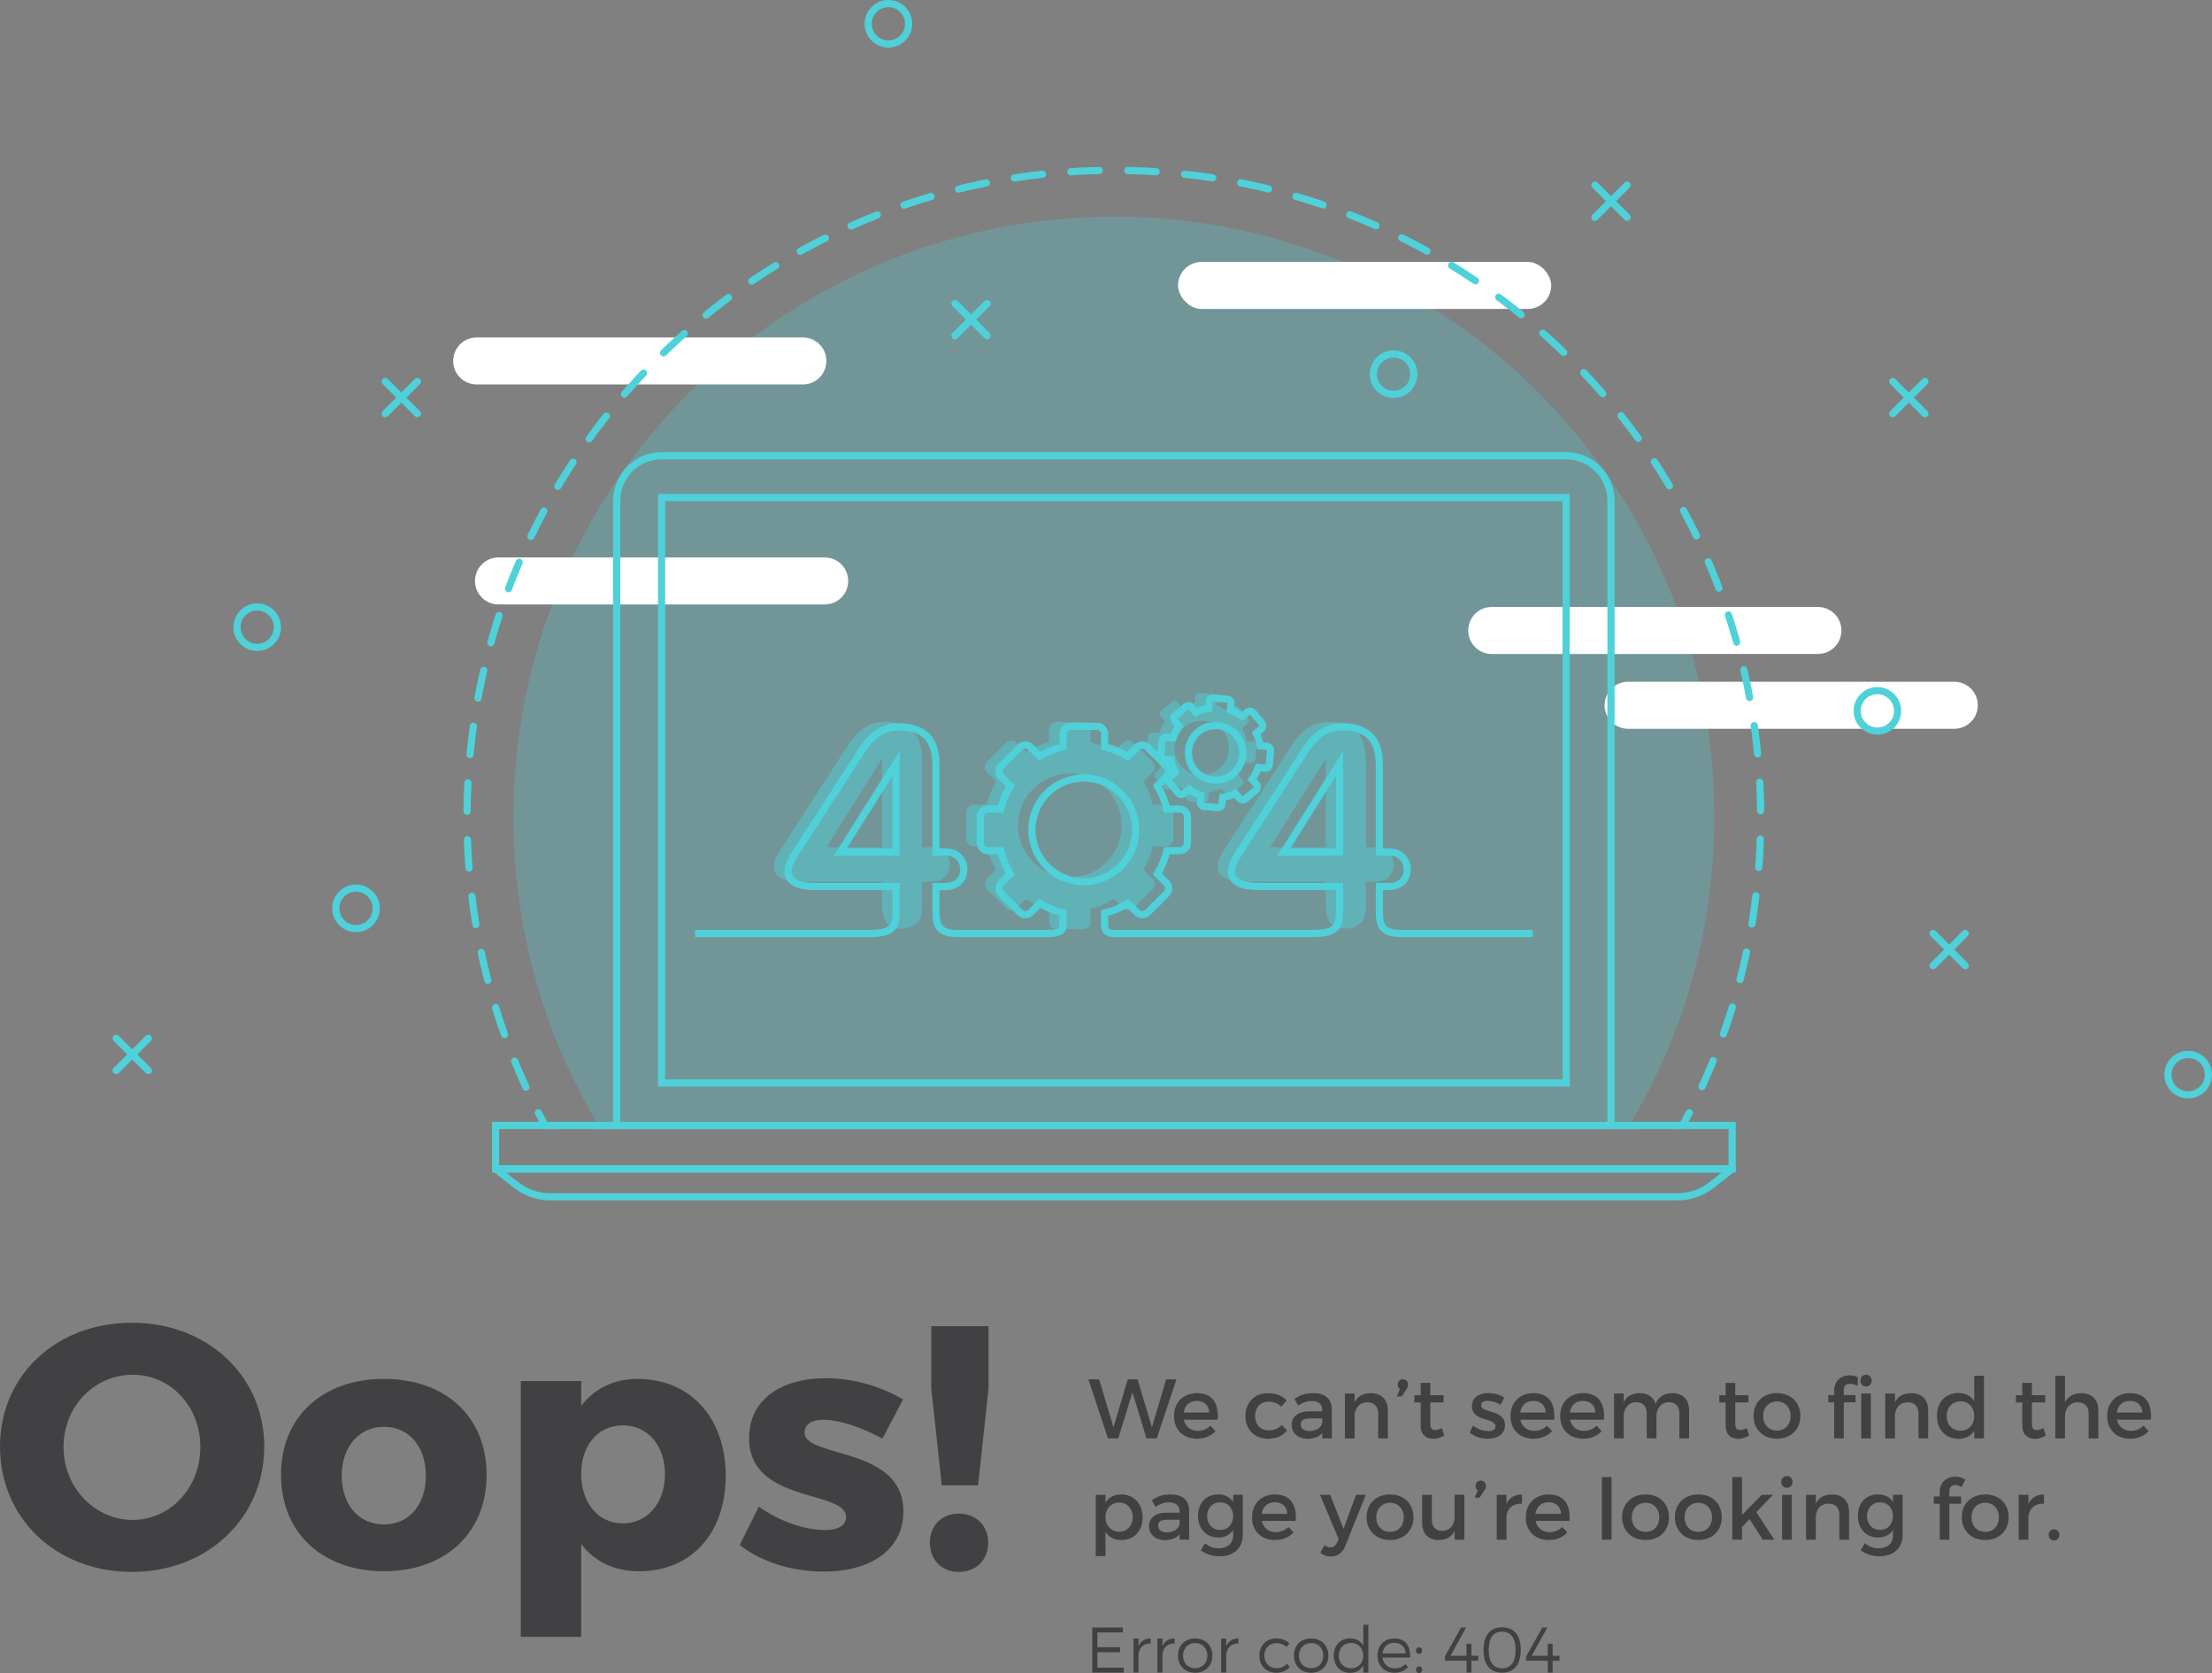 <?xml version="1.0" encoding="UTF-8"?><svg xmlns="http://www.w3.org/2000/svg" viewBox="0 0 618.1 467.55"><rect x="0" y="0" width="618.1" height="467.55" fill="#808080" stroke="none"/><defs><style>.e{stroke-linejoin:round;}.e,.f,.g,.h,.i{fill:none;stroke:#4fd1d9;stroke-width:2px;}.j{fill:#fff;}.f{stroke-dasharray:0 0 7.94 7.94;}.f,.g,.h{stroke-linecap:round;}.f,.g,.h,.i{stroke-miterlimit:10;}.k,.l{fill:#4fd1d9;}.g{stroke-dasharray:0 0 7.95 7.95;}.m{opacity:.48;}.l{opacity:.28;}.n{fill:#414042;}</style></defs><g id="a"/><g id="b"><g><g><path class="l" d="M479.03,228.35c0,31.51-8.68,60.98-23.78,86.16H167.26c-15.11-25.18-23.79-54.66-23.79-86.16,0-92.67,75.12-167.78,167.78-167.78s167.78,75.11,167.78,167.78Z"/><g><path class="j" d="M224.34,107.44h-91.14c-3.63,0-6.57-2.94-6.57-6.57h0c0-3.63,2.94-6.57,6.57-6.57h91.14c3.63,0,6.57,2.94,6.57,6.57h0c0,3.63-2.94,6.57-6.57,6.57Z"/><rect class="j" x="329.18" y="73.2" width="104.28" height="13.14" rx="6.57" ry="6.57"/><path class="j" d="M507.98,182.76h-91.14c-3.63,0-6.57-2.94-6.57-6.57h0c0-3.63,2.94-6.57,6.57-6.57h91.14c3.63,0,6.57,2.94,6.57,6.57h0c0,3.63-2.94,6.57-6.57,6.57Z"/><path class="j" d="M546.09,203.66h-91.14c-3.63,0-6.57-2.94-6.57-6.57h0c0-3.63,2.94-6.57,6.57-6.57h91.14c3.63,0,6.57,2.94,6.57,6.57h0c0,3.63-2.94,6.57-6.57,6.57Z"/><path class="j" d="M230.44,168.92h-91.14c-3.63,0-6.57-2.94-6.57-6.57h0c0-3.63,2.94-6.57,6.57-6.57h91.14c3.63,0,6.57,2.94,6.57,6.57h0c0,3.63-2.94,6.57-6.57,6.57Z"/></g><g><path class="h" d="M472.03,310.98c-.61,1.19-1.23,2.36-1.87,3.53h-4"/><line class="f" x1="458.22" y1="314.51" x2="160.3" y2="314.51"/><path class="h" d="M156.32,314.51h-4c-.64-1.17-1.26-2.35-1.87-3.53"/><path class="g" d="M146.97,303.83c-10.57-22.97-16.47-48.54-16.47-75.48,0-99.82,80.92-180.75,180.74-180.75s180.75,80.93,180.75,180.75c0,28.36-6.53,55.19-18.17,79.07"/></g></g><g><line class="h" x1="116.63" y1="106.6" x2="107.63" y2="115.6"/><line class="h" x1="107.63" y1="106.6" x2="116.63" y2="115.6"/></g><g><line class="h" x1="41.45" y1="290.17" x2="32.46" y2="299.17"/><line class="h" x1="32.46" y1="290.17" x2="41.45" y2="299.17"/></g><g><line class="h" x1="275.84" y1="84.82" x2="266.85" y2="93.81"/><line class="h" x1="266.85" y1="84.82" x2="275.84" y2="93.81"/></g><g><line class="h" x1="549.15" y1="260.86" x2="540.16" y2="269.86"/><line class="h" x1="540.16" y1="260.86" x2="549.15" y2="269.86"/></g><g><line class="h" x1="537.88" y1="106.6" x2="528.88" y2="115.6"/><line class="h" x1="528.88" y1="106.6" x2="537.88" y2="115.6"/></g><g><line class="h" x1="454.66" y1="51.73" x2="445.67" y2="60.72"/><line class="h" x1="445.67" y1="51.73" x2="454.66" y2="60.72"/></g><circle class="h" cx="71.87" cy="175.27" r="5.65"/><path class="h" d="M103.21,249.6c2.35,2.06,2.58,5.63,.51,7.98-2.06,2.35-5.63,2.58-7.98,.51-2.35-2.06-2.58-5.63-.51-7.98s5.63-2.58,7.98-.51Z"/><circle class="h" cx="611.44" cy="300.32" r="5.65"/><path class="h" d="M395.06,104.57c0,3.12-2.53,5.65-5.65,5.65s-5.65-2.53-5.65-5.65,2.53-5.65,5.65-5.65,5.65,2.53,5.65,5.65Z"/><circle class="h" cx="248.25" cy="6.65" r="5.65"/><circle class="h" cx="524.6" cy="198.66" r="5.65"/><g><g><g class="m"><path class="k" d="M389.41,241.57c0,1.36-.45,2.51-1.34,3.43-.9,.92-2.19,1.38-3.89,1.38h-2.55v7.22c0,3.93-2.01,5.9-6.04,5.9-3.4,0-5.1-2.12-5.1-6.38v-6.74h-22.42c-5.19,0-7.79-1.4-7.79-4.21,0-1.12,.42-2.39,1.28-3.79,.85-1.4,1.54-2.51,2.08-3.31l17.72-27.44c1.43-2,2.93-3.49,4.5-4.45,1.56-.96,3.38-1.44,5.44-1.44,3.31,0,5.86,.84,7.65,2.53,1.79,1.68,2.68,4.49,2.68,8.42v24.07h2.55c1.7,0,3,.48,3.89,1.44,.89,.96,1.34,2.09,1.34,3.37Zm-18.93-4.81v-24.79l-15.57,24.79h15.57Z"/><path class="k" d="M265.41,241.57c0,1.36-.45,2.51-1.34,3.43-.9,.92-2.19,1.38-3.89,1.38h-2.55v7.22c0,3.93-2.01,5.9-6.04,5.9-3.4,0-5.1-2.12-5.1-6.38v-6.74h-22.42c-5.19,0-7.79-1.4-7.79-4.21,0-1.12,.42-2.39,1.28-3.79,.85-1.4,1.54-2.51,2.08-3.31l17.72-27.44c1.43-2,2.93-3.49,4.5-4.45,1.56-.96,3.38-1.44,5.44-1.44,3.31,0,5.86,.84,7.65,2.53,1.79,1.68,2.68,4.49,2.68,8.42v24.07h2.55c1.7,0,3,.48,3.89,1.44,.89,.96,1.34,2.09,1.34,3.37Zm-18.93-4.81v-24.79l-15.57,24.79h15.57Z"/><path class="k" d="M325.74,224.87h-3.57c-.58-2.32-1.49-4.5-2.69-6.5l2.52-2.52c.84-.84,.84-2.2,0-3.03l-5.2-5.2c-.84-.84-2.2-.84-3.03,0l-2.52,2.52c-1.99-1.2-4.18-2.11-6.5-2.69v-3.57c0-1.18-.96-2.14-2.14-2.14h-7.35c-1.18,0-2.14,.96-2.14,2.14v3.57c-2.32,.58-4.5,1.49-6.5,2.69l-2.52-2.52c-.84-.84-2.2-.84-3.03,0l-5.2,5.2c-.84,.84-.84,2.2,0,3.03l2.52,2.52c-1.2,1.99-2.11,4.18-2.69,6.5h-3.57c-1.18,0-2.14,.96-2.14,2.14v7.35c0,1.18,.96,2.14,2.14,2.14h3.57c.58,2.32,1.49,4.5,2.69,6.5l-2.52,2.52c-.84,.84-.84,2.2,0,3.03l5.2,5.2c.84,.84,2.2,.84,3.03,0l2.52-2.52c1.99,1.2,4.18,2.11,6.5,2.69v3.57c0,1.18,.96,2.14,2.14,2.14h7.35c1.18,0,2.14-.96,2.14-2.14v-3.57c2.32-.58,4.5-1.49,6.5-2.69l2.52,2.52c.84,.84,2.2,.84,3.03,0l5.2-5.2c.84-.84,.84-2.2,0-3.03l-2.52-2.52c1.2-1.99,2.11-4.18,2.69-6.5h3.57c1.18,0,2.14-.96,2.14-2.14v-7.35c0-1.18-.96-2.14-2.14-2.14Zm-26.8,20.31c-8.01,0-14.5-6.49-14.5-14.5s6.49-14.5,14.5-14.5,14.5,6.49,14.5,14.5-6.49,14.5-14.5,14.5Z"/><path class="k" d="M350.09,207.22l-1.87-.17c-.2-1.24-.57-2.43-1.11-3.53l1.44-1.2c.48-.4,.54-1.11,.14-1.59l-2.48-2.96c-.4-.48-1.11-.54-1.59-.14l-1.44,1.2c-.99-.72-2.09-1.3-3.28-1.71l.17-1.87c.06-.62-.4-1.17-1.02-1.22l-3.85-.34c-.62-.06-1.17,.4-1.22,1.02l-.17,1.87c-1.24,.2-2.43,.57-3.53,1.11l-1.2-1.44c-.4-.48-1.11-.54-1.59-.14l-2.96,2.48c-.48,.4-.54,1.11-.14,1.59l1.2,1.44c-.72,.99-1.3,2.09-1.71,3.28l-1.87-.17c-.62-.06-1.17,.4-1.22,1.02l-.34,3.85c-.06,.62,.4,1.17,1.02,1.22l1.87,.17c.2,1.24,.57,2.43,1.11,3.53l-1.44,1.2c-.48,.4-.54,1.11-.14,1.59l2.48,2.96c.4,.48,1.11,.54,1.59,.14l1.44-1.2c.99,.72,2.09,1.3,3.28,1.71l-.17,1.87c-.06,.62,.4,1.17,1.02,1.22l3.85,.34c.62,.06,1.17-.4,1.22-1.02l.17-1.87c1.24-.2,2.43-.57,3.53-1.11l1.2,1.44c.4,.48,1.11,.54,1.59,.14l2.96-2.48c.48-.4,.54-1.11,.14-1.59l-1.2-1.44c.72-.99,1.3-2.09,1.71-3.28l1.87,.17c.62,.06,1.17-.4,1.22-1.02l.34-3.85c.06-.62-.4-1.17-1.02-1.22Zm-14.99,9.4c-4.19-.37-7.29-4.08-6.92-8.27,.37-4.19,4.08-7.29,8.27-6.92,4.19,.37,7.29,4.08,6.92,8.27-.37,4.19-4.08,7.29-8.27,6.92Z"/></g><g><path class="i" d="M250.38,238.12v-24.79l-15.57,24.79h15.57Z"/><path class="i" d="M302.84,246.41c-8.01,0-14.5-6.49-14.5-14.5s6.49-14.5,14.5-14.5,14.5,6.49,14.5,14.5-6.49,14.5-14.5,14.5Z"/><path class="i" d="M354,208.58l-1.87-.17c-.2-1.24-.57-2.43-1.11-3.53l1.44-1.2c.48-.4,.54-1.11,.14-1.59l-2.48-2.96c-.4-.48-1.11-.54-1.59-.14l-1.44,1.2c-.99-.72-2.09-1.3-3.28-1.71l.17-1.87c.06-.62-.4-1.17-1.02-1.22l-3.85-.34c-.62-.06-1.17,.4-1.22,1.02l-.17,1.87c-1.24,.2-2.43,.57-3.53,1.11l-1.2-1.44c-.4-.48-1.11-.54-1.59-.14l-2.96,2.48c-.48,.4-.54,1.11-.14,1.59l1.2,1.44c-.72,.99-1.3,2.09-1.71,3.28l-1.87-.17c-.62-.06-1.17,.4-1.22,1.02l-.34,3.85c-.06,.62,.4,1.17,1.02,1.22l1.87,.17c.2,1.24,.57,2.43,1.11,3.53l-1.44,1.2c-.48,.4-.54,1.11-.14,1.59l2.48,2.96c.4,.48,1.11,.54,1.59,.14l1.44-1.2c.99,.72,2.09,1.3,3.28,1.71l-.17,1.87c-.06,.62,.4,1.17,1.02,1.22l3.85,.34c.62,.06,1.17-.4,1.22-1.02l.17-1.87c1.24-.2,2.43-.57,3.53-1.11l1.2,1.44c.4,.48,1.11,.54,1.59,.14l2.96-2.48c.48-.4,.54-1.11,.14-1.59l-1.2-1.44c.72-.99,1.3-2.09,1.71-3.28l1.87,.17c.62,.06,1.17-.4,1.22-1.02l.34-3.85c.06-.62-.4-1.17-1.02-1.22Zm-14.99,9.4c-4.19-.37-7.29-4.08-6.92-8.27,.37-4.19,4.08-7.29,8.27-6.92,4.19,.37,7.29,4.08,6.92,8.27s-4.08,7.29-8.27,6.92Z"/><path class="i" d="M428.27,260.86h-36.76c-5.02,0-6.07-1.96-6.07-5.9v-7.22h2.55c1.7,0,3-.46,3.89-1.38,.89-.92,1.34-2.06,1.34-3.43,0-1.28-.45-2.41-1.34-3.37-.9-.96-2.19-1.44-3.89-1.44h-2.55v-24.07c0-3.93-.9-6.74-2.68-8.42-1.79-1.68-4.34-2.53-7.65-2.53-2.06,0-3.87,.48-5.44,1.44-1.57,.96-3.07,2.45-4.5,4.45l-17.72,27.44c-.54,.8-1.23,1.91-2.08,3.31-.85,1.4-1.28,2.67-1.28,3.79,0,2.81,2.59,4.21,7.79,4.21h22.42v6.74c0,4.25-.52,6.38-7.44,6.38h-55.64c-1.98,0-2.55-.96-2.55-2.14v-3.57c2.32-.58,4.5-1.49,6.5-2.69l2.52,2.52c.84,.84,2.2,.84,3.03,0l5.2-5.2c.84-.84,.84-2.2,0-3.03l-2.52-2.52c1.2-1.99,2.11-4.18,2.69-6.5h3.57c1.18,0,2.14-.96,2.14-2.14v-7.35c0-1.18-.96-2.14-2.14-2.14h-3.57c-.58-2.32-1.49-4.5-2.69-6.5l2.52-2.52c.84-.84,.84-2.2,0-3.03l-5.2-5.2c-.84-.84-2.2-.84-3.03,0l-2.52,2.52c-1.99-1.2-4.18-2.11-6.5-2.69v-3.57c0-1.18-.96-2.14-2.14-2.14h-7.35c-1.18,0-2.14,.96-2.14,2.14v3.57c-2.32,.58-4.5,1.49-6.5,2.69l-2.52-2.52c-.84-.84-2.2-.84-3.03,0l-5.2,5.2c-.84,.84-.84,2.2,0,3.03l2.52,2.52c-1.2,1.99-2.11,4.18-2.69,6.5h-3.57c-1.18,0-2.14,.96-2.14,2.14v7.35c0,1.18,.96,2.14,2.14,2.14h3.57c.58,2.32,1.49,4.5,2.69,6.5l-2.52,2.52c-.84,.84-.84,2.2,0,3.03l5.2,5.2c.84,.84,2.2,.84,3.03,0l2.52-2.52c1.99,1.2,4.18,2.11,6.5,2.69v3.57c0,1.72-1.89,2.14-4.08,2.14h-25.35c-5.02,0-6.07-1.96-6.07-5.9v-7.22h2.55c1.7,0,3-.46,3.89-1.38,.89-.92,1.34-2.06,1.34-3.43,0-1.28-.45-2.41-1.34-3.37-.9-.96-2.19-1.44-3.89-1.44h-2.55v-24.07c0-3.93-.9-6.74-2.68-8.42-1.79-1.68-4.34-2.53-7.65-2.53-2.06,0-3.87,.48-5.44,1.44-1.57,.96-3.07,2.45-4.5,4.45l-17.72,27.44c-.54,.8-1.23,1.91-2.08,3.31-.85,1.4-1.28,2.67-1.28,3.79,0,2.81,2.59,4.21,7.79,4.21h22.42v6.74c0,4.25-.52,6.38-7.44,6.38h-48.72m180.07-22.74v-24.79l-15.57,24.79h15.57Z"/></g></g><g><g><path class="i" d="M184.87,127.36h252.75c6.92,0,12.54,5.62,12.54,12.54v174.61H172.33V139.9c0-6.92,5.62-12.54,12.54-12.54Z"/><rect class="i" x="184.87" y="139.04" width="252.75" height="163.61"/></g><g><rect class="i" x="138.47" y="314.51" width="345.55" height="12.16"/><path class="e" d="M468.71,334.46H153.78c-3.44,0-6.78-1.15-9.5-3.26l-5.81-4.53H484.02l-5.81,4.53c-2.71,2.12-6.06,3.26-9.5,3.26Z"/></g></g></g></g></g><g id="c"><g id="d"><g><path class="n" d="M73.83,404.27c0,19.9-15.8,35.01-36.97,35.01S0,424.27,0,404.27s15.8-34.62,36.87-34.62,36.97,14.83,36.97,34.62Zm-56.08,.1c0,11.51,8.88,20.38,19.31,20.38s18.92-8.88,18.92-20.38-8.39-20.19-18.92-20.19-19.31,8.68-19.31,20.19Z"/><path class="n" d="M135.97,412.17c0,16.19-11.51,26.92-28.68,26.92s-28.77-10.73-28.77-26.92,11.51-26.82,28.77-26.82,28.68,10.63,28.68,26.82Zm-40.48,.2c0,8.19,4.78,13.65,11.8,13.65s11.7-5.46,11.7-13.65-4.78-13.65-11.7-13.65-11.8,5.56-11.8,13.65Z"/><path class="n" d="M202.78,412.47c0,16-9.56,26.63-24.29,26.63-6.83,0-12.39-2.73-16.09-7.61v25.94h-16.87v-71.49h16.87v6.92c3.71-4.78,9.07-7.51,15.7-7.51,14.83,0,24.68,10.83,24.68,27.11Zm-16.97-.49c0-8-4.78-13.65-11.8-13.65s-11.61,5.66-11.61,13.65,4.78,13.75,11.61,13.75,11.8-5.66,11.8-13.75Z"/><path class="n" d="M252.33,391.11l-5.75,10.92c-6.34-3.41-12.19-5.27-16.58-5.27-3.02,0-5.17,1.17-5.17,3.61,0,7.22,27.7,3.71,27.6,22.04,0,10.83-9.46,16.78-22.14,16.78-8.78,0-17.26-2.54-23.6-7.41l5.36-10.73c5.95,4.19,12.78,6.53,18.63,6.53,3.32,0,5.75-1.17,5.75-3.61,0-7.71-27.21-3.71-27.11-22.14,0-10.83,9.17-16.68,21.36-16.68,7.61,0,15.22,2.15,21.65,5.95Z"/><path class="n" d="M276.13,431.09c0,4.88-3.41,8.19-8.19,8.19s-8.1-3.32-8.1-8.19,3.41-8.1,8.1-8.1,8.19,3.32,8.19,8.1Zm-2.83-16h-10.14l-2.93-27.11v-17.36h16v17.36l-2.93,27.11Z"/></g><g><path class="n" d="M320.36,401.97l-3.92-12.88-3.96,12.88h-2.88l-5.47-16.51h3l4.01,13.42,3.99-13.4,2.74-.02,4.01,13.42,3.99-13.42h2.88l-5.52,16.51h-2.85Z"/><path class="n" d="M340.27,396.73h-9.48c.42,1.93,1.91,3.14,3.89,3.14,1.37,0,2.62-.52,3.54-1.46l1.44,1.53c-1.23,1.34-3.02,2.12-5.19,2.12-3.87,0-6.42-2.57-6.42-6.35s2.62-6.37,6.35-6.39c4.41,0,6.2,2.88,5.87,7.41Zm-2.36-1.98c-.09-2.03-1.44-3.26-3.49-3.26s-3.37,1.25-3.68,3.26h7.17Z"/><path class="n" d="M359.52,391.38l-1.49,1.75c-.87-.9-2.08-1.44-3.59-1.42-2.17,0-3.73,1.63-3.73,4.01s1.56,4.01,3.73,4.01c1.58,0,2.85-.52,3.7-1.51l1.51,1.51c-1.13,1.49-2.95,2.34-5.33,2.34-3.73,0-6.32-2.57-6.32-6.35s2.59-6.39,6.32-6.39c2.26,0,4.03,.73,5.19,2.05Z"/><path class="n" d="M369.5,400.43c-.9,1.11-2.34,1.65-4.15,1.65-2.71,0-4.41-1.68-4.41-3.89s1.72-3.75,4.74-3.77h3.8v-.38c0-1.58-1.01-2.52-3-2.52-1.2,0-2.45,.42-3.7,1.27l-1.11-1.89c1.75-1.04,3.02-1.58,5.4-1.58,3.23,0,5.05,1.65,5.07,4.41l.02,8.23h-2.67v-1.53Zm-.02-2.88v-1.16h-3.4c-1.77,0-2.59,.47-2.59,1.67,0,1.13,.92,1.86,2.43,1.86,1.93,0,3.42-1.01,3.56-2.38Z"/><path class="n" d="M387.81,394.16v7.81h-2.71v-7.05c0-1.89-1.13-3.04-3.02-3.04-2.08,.02-3.37,1.46-3.56,3.42v6.68h-2.71v-12.55h2.71v2.41c.9-1.75,2.5-2.5,4.62-2.5,2.92,0,4.67,1.84,4.67,4.84Z"/><path class="n" d="M393.45,386.96c0,.47-.17,.85-.42,1.23l-1.34,2.03h-1.39l.9-2.03c-.42-.28-.64-.73-.64-1.23,0-.9,.61-1.51,1.46-1.51,.75,0,1.44,.54,1.44,1.51Z"/><path class="n" d="M403.59,401.17c-.99,.59-2.03,.92-3.09,.92-1.89,0-3.52-1.09-3.52-3.66v-6.51h-1.77v-2.03h1.77v-3.44h2.69v3.44h3.7v2.03h-3.7v6.02c0,1.3,.5,1.7,1.34,1.7,.57,0,1.16-.19,1.89-.54l.68,2.08Z"/><path class="n" d="M420.32,390.57l-.99,2.01c-1.11-.68-2.5-1.11-3.61-1.11s-1.84,.35-1.84,1.25c0,2.31,6.68,1.06,6.65,5.61,0,2.57-2.29,3.73-4.81,3.73-1.84,0-3.8-.61-5.05-1.75l.97-1.93c1.09,.97,2.83,1.56,4.2,1.56,1.16,0,2.05-.4,2.05-1.34,0-2.57-6.6-1.13-6.58-5.66,0-2.55,2.22-3.63,4.62-3.63,1.58,0,3.26,.47,4.39,1.27Z"/><path class="n" d="M434.3,396.73h-9.48c.42,1.93,1.91,3.14,3.89,3.14,1.37,0,2.62-.52,3.54-1.46l1.44,1.53c-1.23,1.34-3.02,2.12-5.19,2.12-3.87,0-6.42-2.57-6.42-6.35s2.62-6.37,6.35-6.39c4.41,0,6.2,2.88,5.87,7.41Zm-2.36-1.98c-.09-2.03-1.44-3.26-3.49-3.26s-3.37,1.25-3.68,3.26h7.17Z"/><path class="n" d="M448.18,396.73h-9.48c.42,1.93,1.91,3.14,3.89,3.14,1.37,0,2.62-.52,3.54-1.46l1.44,1.53c-1.23,1.34-3.02,2.12-5.19,2.12-3.87,0-6.42-2.57-6.42-6.35s2.62-6.37,6.35-6.39c4.41,0,6.2,2.88,5.87,7.41Zm-2.36-1.98c-.09-2.03-1.44-3.26-3.49-3.26s-3.37,1.25-3.68,3.26h7.17Z"/><path class="n" d="M471.98,394.16v7.81h-2.71v-7.05c0-1.91-1.13-3.07-2.97-3.07-2.15,.07-3.44,1.72-3.44,3.92v6.2h-2.71v-7.05c0-1.91-1.11-3.07-2.95-3.07-2.17,.07-3.49,1.72-3.49,3.92v6.2h-2.69v-12.55h2.69v2.43c.87-1.77,2.48-2.52,4.55-2.52,2.24,0,3.77,1.11,4.36,3.02,.8-2.1,2.48-3.02,4.77-3.02,2.88,0,4.6,1.84,4.6,4.84Z"/><path class="n" d="M488.8,401.17c-.99,.59-2.03,.92-3.09,.92-1.89,0-3.52-1.09-3.52-3.66v-6.51h-1.77v-2.03h1.77v-3.44h2.69v3.44h3.7v2.03h-3.7v6.02c0,1.3,.5,1.7,1.34,1.7,.57,0,1.16-.19,1.89-.54l.68,2.08Z"/><path class="n" d="M503.07,395.69c0,3.77-2.67,6.37-6.53,6.37s-6.56-2.59-6.56-6.37,2.67-6.37,6.56-6.37,6.53,2.57,6.53,6.37Zm-10.38,.02c0,2.43,1.58,4.08,3.85,4.08s3.82-1.65,3.82-4.08-1.58-4.06-3.82-4.06-3.85,1.65-3.85,4.06Z"/><path class="n" d="M512.51,388.66c0-3,2.22-4.32,4.32-4.32,.85,0,1.67,.19,2.34,.57l-.09,2.36c-.73-.33-1.51-.54-2.17-.54-.97,0-1.7,.45-1.7,1.67v1.46h3.28v2.03h-3.28v10.07h-2.69v-10.07h-1.65v-2.03h1.65v-1.2Zm7.34-2.83c0-.97,.68-1.65,1.58-1.65s1.58,.68,1.58,1.65-.68,1.63-1.58,1.63-1.58-.68-1.58-1.63Zm2.92,3.59v12.55h-2.69v-12.55h2.69Z"/><path class="n" d="M538.79,394.16v7.81h-2.71v-7.05c0-1.89-1.13-3.04-3.02-3.04-2.08,.02-3.37,1.46-3.56,3.42v6.68h-2.71v-12.55h2.71v2.41c.9-1.75,2.5-2.5,4.62-2.5,2.92,0,4.67,1.84,4.67,4.84Z"/><path class="n" d="M554.38,401.97h-2.71v-2.15c-.9,1.46-2.41,2.26-4.41,2.26-3.61,0-6.02-2.62-6.02-6.44s2.43-6.35,5.97-6.35c2.03,0,3.54,.83,4.46,2.29v-7.12h2.71v17.5Zm-2.71-6.23c0-2.43-1.58-4.13-3.85-4.13s-3.85,1.72-3.87,4.13c.02,2.38,1.58,4.08,3.87,4.08s3.85-1.7,3.85-4.08Z"/><path class="n" d="M571.7,401.17c-.99,.59-2.03,.92-3.09,.92-1.89,0-3.52-1.09-3.52-3.66v-6.51h-1.77v-2.03h1.77v-3.44h2.69v3.44h3.7v2.03h-3.7v6.02c0,1.3,.5,1.7,1.34,1.7,.57,0,1.16-.19,1.89-.54l.68,2.08Z"/><path class="n" d="M586.34,394.16v7.81h-2.71v-7.05c0-1.89-1.13-3.04-3.02-3.04-2.24,.02-3.59,1.7-3.59,3.92v6.18h-2.71v-17.5h2.71v7.41c.9-1.77,2.5-2.55,4.65-2.55,2.92,0,4.67,1.84,4.67,4.84Z"/><path class="n" d="M601.02,396.73h-9.48c.42,1.93,1.91,3.14,3.89,3.14,1.37,0,2.62-.52,3.54-1.46l1.44,1.53c-1.23,1.34-3.02,2.12-5.19,2.12-3.87,0-6.42-2.57-6.42-6.35s2.62-6.37,6.35-6.39c4.41,0,6.2,2.88,5.87,7.41Zm-2.36-1.98c-.09-2.03-1.44-3.26-3.49-3.26s-3.37,1.25-3.68,3.26h7.17Z"/><path class="n" d="M319.28,424.05c0,3.75-2.36,6.32-5.94,6.32-2.01,0-3.52-.8-4.44-2.26v6.75h-2.71v-17.13h2.71v2.17c.92-1.46,2.43-2.26,4.39-2.26,3.56,0,5.99,2.59,5.99,6.42Zm-2.74-.09c0-2.33-1.58-4.06-3.82-4.06s-3.82,1.7-3.82,4.06,1.58,4.1,3.82,4.1,3.82-1.7,3.82-4.1Z"/><path class="n" d="M329.63,428.74c-.9,1.11-2.34,1.65-4.15,1.65-2.71,0-4.41-1.67-4.41-3.89s1.72-3.75,4.74-3.77h3.8v-.38c0-1.58-1.01-2.52-3-2.52-1.2,0-2.45,.42-3.7,1.27l-1.11-1.89c1.75-1.04,3.02-1.58,5.4-1.58,3.23,0,5.05,1.65,5.07,4.41l.02,8.23h-2.67v-1.53Zm-.02-2.88v-1.16h-3.4c-1.77,0-2.59,.47-2.59,1.67,0,1.13,.92,1.86,2.43,1.86,1.93,0,3.42-1.01,3.56-2.38Z"/><path class="n" d="M347.26,429.05c0,3.61-2.57,5.87-6.51,5.87-1.96,0-3.68-.61-5.21-1.65l1.16-1.96c1.18,.87,2.41,1.37,3.94,1.37,2.38,0,3.94-1.39,3.94-3.56v-1.58c-.85,1.37-2.26,2.12-4.15,2.12-3.4,0-5.66-2.45-5.66-6.06s2.24-5.95,5.57-5.97c1.93-.02,3.37,.75,4.25,2.12v-2.03h2.69v11.32Zm-2.69-5.38c0-2.26-1.49-3.84-3.61-3.84s-3.63,1.6-3.66,3.84c.02,2.26,1.49,3.87,3.66,3.87s3.61-1.6,3.61-3.87Z"/><path class="n" d="M362.07,425.04h-9.48c.42,1.93,1.91,3.14,3.89,3.14,1.37,0,2.62-.52,3.54-1.46l1.44,1.53c-1.23,1.34-3.02,2.12-5.19,2.12-3.87,0-6.42-2.57-6.42-6.35s2.62-6.37,6.35-6.39c4.41,0,6.2,2.88,5.87,7.41Zm-2.36-1.98c-.09-2.03-1.44-3.25-3.49-3.25s-3.37,1.25-3.68,3.25h7.17Z"/><path class="n" d="M375.92,432c-.78,1.98-2.19,2.97-4.08,2.97-1.13,0-2.03-.33-2.9-1.06l1.16-2.1c.59,.42,1.06,.61,1.63,.61,.83,0,1.49-.45,1.91-1.39l.42-.94-5.19-12.36h2.81l3.75,9.51,3.49-9.51h2.71l-5.71,14.27Z"/><path class="n" d="M394.96,424c0,3.77-2.67,6.37-6.53,6.37s-6.56-2.6-6.56-6.37,2.67-6.37,6.56-6.37,6.53,2.57,6.53,6.37Zm-10.38,.02c0,2.43,1.58,4.08,3.85,4.08s3.82-1.65,3.82-4.08-1.58-4.06-3.82-4.06-3.85,1.65-3.85,4.06Z"/><path class="n" d="M409.18,430.28h-2.71v-2.45c-.85,1.75-2.43,2.52-4.48,2.55-2.88,0-4.6-1.84-4.6-4.84v-7.81h2.71v7.05c0,1.89,1.11,3.04,2.93,3.04,2.17-.05,3.44-1.72,3.44-3.92v-6.18h2.71v12.55Z"/><path class="n" d="M415.2,415.27c0,.47-.17,.85-.42,1.23l-1.34,2.03h-1.39l.9-2.03c-.42-.28-.64-.73-.64-1.23,0-.9,.61-1.51,1.46-1.51,.75,0,1.44,.54,1.44,1.51Z"/><path class="n" d="M420.95,420.23c.85-1.7,2.36-2.59,4.34-2.59v2.59c-2.52-.14-4.13,1.34-4.34,3.49v6.56h-2.71v-12.55h2.71v2.5Z"/><path class="n" d="M438.57,425.04h-9.48c.42,1.93,1.91,3.14,3.89,3.14,1.37,0,2.62-.52,3.54-1.46l1.44,1.53c-1.23,1.34-3.02,2.12-5.19,2.12-3.87,0-6.42-2.57-6.42-6.35s2.62-6.37,6.35-6.39c4.41,0,6.2,2.88,5.87,7.41Zm-2.36-1.98c-.09-2.03-1.44-3.25-3.49-3.25s-3.37,1.25-3.68,3.25h7.17Z"/><path class="n" d="M447.61,430.28v-17.5h2.71v17.5h-2.71Z"/><path class="n" d="M466.36,424c0,3.77-2.67,6.37-6.53,6.37s-6.56-2.6-6.56-6.37,2.67-6.37,6.56-6.37,6.53,2.57,6.53,6.37Zm-10.38,.02c0,2.43,1.58,4.08,3.85,4.08s3.82-1.65,3.82-4.08-1.58-4.06-3.82-4.06-3.85,1.65-3.85,4.06Z"/><path class="n" d="M481.11,424c0,3.77-2.67,6.37-6.53,6.37s-6.56-2.6-6.56-6.37,2.67-6.37,6.56-6.37,6.53,2.57,6.53,6.37Zm-10.38,.02c0,2.43,1.58,4.08,3.85,4.08s3.82-1.65,3.82-4.08-1.58-4.06-3.82-4.06-3.85,1.65-3.85,4.06Z"/><path class="n" d="M486.77,426.76v3.51h-2.71v-17.5h2.71v10.57l5.54-5.61h3.11l-4.65,4.86,5,7.69h-3.21l-3.68-5.76-2.12,2.24Z"/><path class="n" d="M500.9,414.14c0,.94-.68,1.63-1.58,1.63s-1.58-.68-1.58-1.63,.68-1.65,1.58-1.65,1.58,.68,1.58,1.65Zm-2.92,16.14v-12.55h2.69v12.55h-2.69Z"/><path class="n" d="M516.68,422.47v7.81h-2.71v-7.05c0-1.89-1.13-3.04-3.02-3.04-2.08,.02-3.37,1.46-3.56,3.42v6.68h-2.71v-12.55h2.71v2.41c.9-1.75,2.5-2.5,4.62-2.5,2.92,0,4.67,1.84,4.67,4.84Z"/><path class="n" d="M531.64,429.05c0,3.61-2.57,5.87-6.51,5.87-1.96,0-3.68-.61-5.21-1.65l1.16-1.96c1.18,.87,2.41,1.37,3.94,1.37,2.38,0,3.94-1.39,3.94-3.56v-1.58c-.85,1.37-2.26,2.12-4.15,2.12-3.4,0-5.66-2.45-5.66-6.06s2.24-5.95,5.57-5.97c1.93-.02,3.37,.75,4.25,2.12v-2.03h2.69v11.32Zm-2.69-5.38c0-2.26-1.49-3.84-3.61-3.84s-3.63,1.6-3.66,3.84c.02,2.26,1.49,3.87,3.66,3.87s3.61-1.6,3.61-3.87Z"/><path class="n" d="M544.71,416.71v1.49h3.28v2.03h-3.28v10.05h-2.69v-10.05h-1.65v-2.03h1.65v-1.23c0-2.93,2.15-4.32,4.32-4.32,1.01,0,2.03,.28,2.83,.87l-1.04,2.08c-.52-.38-1.16-.59-1.72-.59-.92,0-1.7,.52-1.7,1.7Z"/><path class="n" d="M561.27,424c0,3.77-2.67,6.37-6.53,6.37s-6.56-2.6-6.56-6.37,2.67-6.37,6.56-6.37,6.53,2.57,6.53,6.37Zm-10.38,.02c0,2.43,1.58,4.08,3.85,4.08s3.82-1.65,3.82-4.08-1.58-4.06-3.82-4.06-3.85,1.65-3.85,4.06Z"/><path class="n" d="M566.81,420.23c.85-1.7,2.36-2.59,4.34-2.59v2.59c-2.52-.14-4.13,1.34-4.34,3.49v6.56h-2.71v-12.55h2.71v2.5Z"/><path class="n" d="M575.45,428.91c0,.92-.64,1.58-1.49,1.58s-1.49-.66-1.49-1.58,.64-1.53,1.49-1.53,1.49,.64,1.49,1.53Z"/></g><g><path class="n" d="M306.65,456.19v4.14h6.36v1.39h-6.36v4.32h7.35v1.37h-8.79v-12.6h8.55v1.39h-7.11Z"/><path class="n" d="M318.13,460.02c.63-1.39,1.8-2.14,3.4-2.16v1.42c-2-.04-3.24,1.21-3.4,3.08v5.04h-1.4v-9.49h1.4v2.11Z"/><path class="n" d="M324.82,460.02c.63-1.39,1.8-2.14,3.4-2.16v1.42c-2-.04-3.24,1.21-3.4,3.08v5.04h-1.4v-9.49h1.4v2.11Z"/><path class="n" d="M338.78,462.65c0,2.84-2,4.81-4.81,4.81s-4.81-1.96-4.81-4.81,2-4.77,4.81-4.77,4.81,1.94,4.81,4.77Zm-8.21,.02c0,2.09,1.42,3.53,3.4,3.53s3.4-1.44,3.4-3.53-1.42-3.51-3.4-3.51-3.4,1.44-3.4,3.51Z"/><path class="n" d="M342.64,460.02c.63-1.39,1.8-2.14,3.4-2.16v1.42c-2-.04-3.24,1.21-3.4,3.08v5.04h-1.4v-9.49h1.4v2.11Z"/><path class="n" d="M360.27,459.29l-.77,.99c-.72-.68-1.67-1.1-2.83-1.1-1.96,0-3.37,1.42-3.37,3.49s1.4,3.51,3.37,3.51c1.24,0,2.27-.43,2.93-1.22l.81,.86c-.85,1.03-2.16,1.64-3.8,1.64-2.75,0-4.7-1.96-4.7-4.79s1.96-4.79,4.7-4.79c1.53-.02,2.79,.5,3.66,1.4Z"/><path class="n" d="M371.18,462.65c0,2.84-2,4.81-4.81,4.81s-4.81-1.96-4.81-4.81,2-4.77,4.81-4.77,4.81,1.94,4.81,4.77Zm-8.21,.02c0,2.09,1.42,3.53,3.4,3.53s3.4-1.44,3.4-3.53-1.42-3.51-3.4-3.51-3.4,1.44-3.4,3.51Z"/><path class="n" d="M382.35,467.41h-1.4v-2.03c-.7,1.33-2,2.11-3.69,2.11-2.7,0-4.57-2-4.57-4.83s1.87-4.81,4.56-4.81c1.69,0,3.01,.77,3.71,2.12v-5.92h1.4v13.36Zm-1.4-4.72c0-2.07-1.42-3.56-3.42-3.56s-3.44,1.49-3.44,3.56,1.42,3.53,3.44,3.53,3.42-1.48,3.42-3.53Z"/><path class="n" d="M394.04,463.21h-7.74c.25,1.85,1.6,3.03,3.44,3.03,1.17,0,2.2-.42,2.94-1.19l.77,.83c-.9,1.01-2.23,1.58-3.82,1.58-2.79,0-4.72-1.96-4.72-4.79s1.94-4.79,4.7-4.79c3.06-.02,4.57,2.11,4.43,5.33Zm-1.26-1.15c-.09-1.82-1.31-2.97-3.17-2.97s-3.1,1.17-3.31,2.97h6.48Z"/><path class="n" d="M397.4,461.27c0,.54-.38,.94-.86,.94s-.88-.4-.88-.94,.38-.94,.88-.94,.86,.4,.86,.94Zm0,5.35c0,.54-.38,.94-.86,.94s-.88-.4-.88-.94,.38-.94,.88-.94,.86,.4,.86,.94Z"/><path class="n" d="M409.8,462.71v-3.33h1.35v3.33h1.91v1.39h-1.91v3.31h-1.35v-3.31h-6.05v-1.19l4.52-8.1h1.42l-4.39,7.9h4.5Z"/><path class="n" d="M424.94,461.1c0,4.07-1.85,6.34-5.2,6.34s-5.2-2.27-5.2-6.34,1.85-6.34,5.2-6.34,5.2,2.27,5.2,6.34Zm-8.95,0c0,3.4,1.3,5.11,3.75,5.11s3.75-1.71,3.75-5.11-1.3-5.11-3.75-5.11-3.75,1.69-3.75,5.11Z"/><path class="n" d="M432.5,462.71v-3.33h1.35v3.33h1.91v1.39h-1.91v3.31h-1.35v-3.31h-6.05v-1.19l4.52-8.1h1.42l-4.39,7.9h4.5Z"/></g></g></g></svg>
